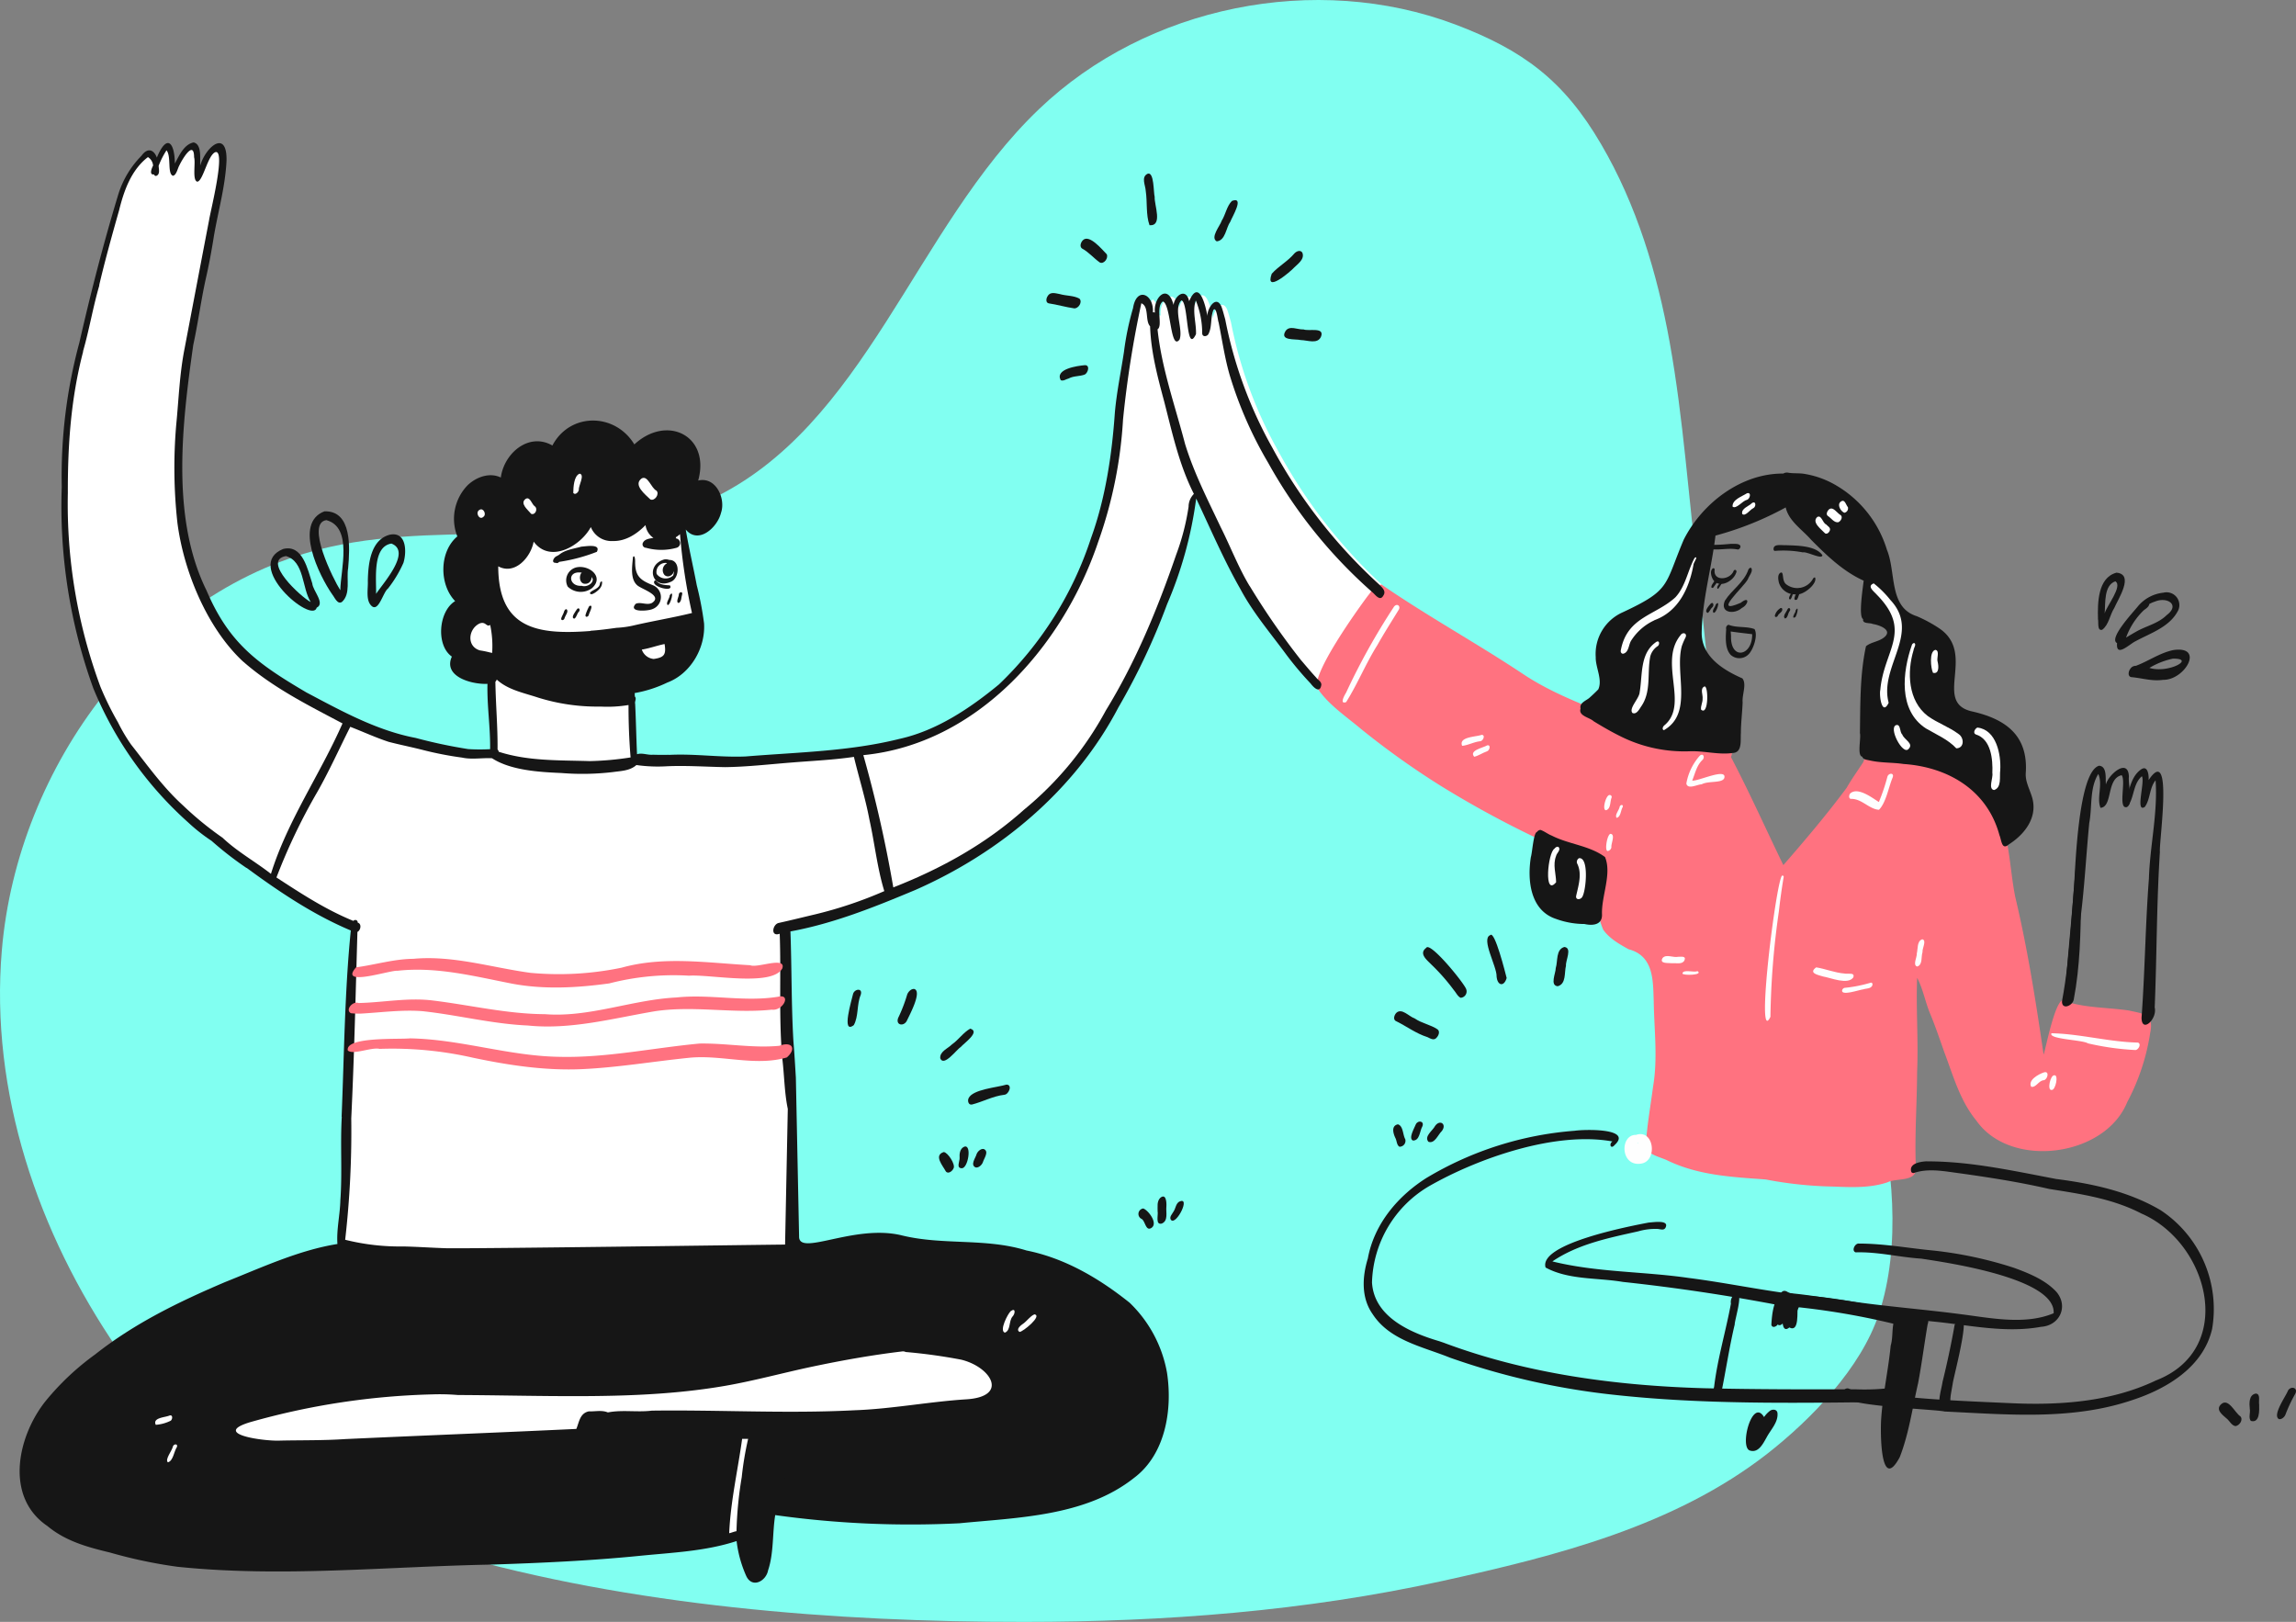 <svg xmlns="http://www.w3.org/2000/svg" width="467.882" height="330.491" viewBox="0 0 467.882 330.491">
  <rect x="0" y="0" width="467.882" height="330.491" fill="#808080" stroke="none"/>
  <g id="Grupo_5" data-name="Grupo 5" transform="translate(-737.059 -196.562)">
    <path id="Trazado_3235" data-name="Trazado 3235" d="M296.56,4.993C268.107-5.732,233.739,1.209,211.768,22.2c-25.435,24.255-35.333,64.812-67.187,79.674-23.718,11.078-51.9,3.846-77.437,9.592C30.294,119.74,3.557,156.007.37,193.638c-2.452,28.9,7.37,57.641,23.6,81.3,15.169,22.094,42.4,34.321,67.417,41.553,37.095,10.725,78.816,14.035,117.321,14,28.56,0,57.274-2.191,85.206-8.335,23.136-5.087,47.391-11.185,66.375-26.047,8.887-6.987,18.953-17.36,22.585-28.361,4.6-13.79,2.881-31.134-.812-44.832-6.129-22.631-18.785-42.9-28.223-64.352-5.991-13.621-5.96-26.814-7.784-41.293-1.992-15.812-2.972-31.763-5.807-47.5-2.528-14.035-6.726-28.024-13.974-40.389C318.7,16.393,310.365,10.218,296.56,4.993Z" transform="translate(737.063 196.559)" fill="#81fff1"/>
    <g id="Grupo_4" data-name="Grupo 4" transform="translate(579.819 173.544)">
      <path id="Trazado_22" data-name="Trazado 22" d="M1045.943,226l-.842-.561c-.213-.274-.489-.531-.728-.784a105.383,105.383,0,0,1-21.74-27.814A87.592,87.592,0,0,1,1013,170.576c-.255-.859-.456-1.738-.776-2.577-1.1-2.432-2.9.443-2.851,1.949-.385-2.325-1.752-7.624-3.714-3.016-.612-2.825-2.9-1.246-3.18.756-1.144-4.529-4.144-1.524-3.8,1.576a.432.432,0,0,0-.406-.047,3.684,3.684,0,0,0-1.212-3.283c-.1.12-.2.244-.293.368-.208.961-.414,1.92-.6,2.882.76,3,1.412,6.015,2,9.049a1.377,1.377,0,0,1,.473.952q.185,2.181.511,4.348.086.479.172.958.225,1.263.451,2.527a60.762,60.762,0,0,0,2.448,8.628c1.491,4.061,3.766,7.777,5.058,11.9,2.814,5.982,5.545,12.313,8.806,18.016,2.566,4.841,6.2,9.068,9.435,13.475a67.875,67.875,0,0,0,4.895,5.807c.454.607,1.244,1.418,1.751,1.144l.073.056Z" transform="translate(-604.918 -81.922)" fill="#fff"/>
      <g id="Grupo_3" data-name="Grupo 3" transform="translate(170.702 52.888)">
        <path id="Trazado_23" data-name="Trazado 23" d="M622.588,423.564a2.843,2.843,0,0,1-2.422-1.912c1.581-.242,3.176-.851,4.643-1.129C625.151,422.66,624.759,423.256,622.588,423.564Z" transform="translate(-503.203 -319.862)" fill="#fff"/>
        <path id="Trazado_24" data-name="Trazado 24" d="M521.2,335.906c3.319,4.5,9.526.942,11.655-2.966a4.538,4.538,0,0,0,4.517,2.842c2.587.06,4.892-1.456,6.623-3.246a3.78,3.78,0,0,0,1.611,2.613c-.654.109-1.674.2-2.069.866a.71.71,0,0,0,.543,1.143,11.6,11.6,0,0,0,6.287-.011.98.98,0,0,0-.215-1.911.318.318,0,0,0,.03-.228,5.481,5.481,0,0,0,.841-.618,116.171,116.171,0,0,0,2.444,16.067l-.034,0c-3.936.967-8.093,1.644-12.04,2.57a20.18,20.18,0,0,1-3.309.442c-1.878.262-3.578.485-5.317.6l.05.041c-10.8.833-18.816-.394-18.833-13.17C517.376,342.778,520.614,339.094,521.2,335.906Z" transform="translate(-426.269 -256.114)" fill="#fff"/>
        <path id="Trazado_25" data-name="Trazado 25" d="M512.137,446.8c2.263,2.1,5.539,2.718,8.407,3.669a40.583,40.583,0,0,0,12.771,1.835,26.171,26.171,0,0,0,5.673-.318c-.009,3.536.123,7.131.422,10.678a61.462,61.462,0,0,1-8.339.752c-6.172-.2-12.557.034-18.552-1.914a.581.581,0,0,0-.219-.445c.045-4.646-.375-9.21-.443-13.811A1.324,1.324,0,0,0,512.137,446.8Z" transform="translate(-424.729 -338.899)" fill="#fff"/>
        <path id="Trazado_26" data-name="Trazado 26" d="M495.307,410.5c-2.754-.824-2.379-4.367-.074-5.482,1.3-.511,1.39.827,2.17.286a20.8,20.8,0,0,1,.4,5.723c-.121-.051-.224-.052-.332-.094l-.02.011v0A19.28,19.28,0,0,0,495.307,410.5Z" transform="translate(-411.338 -308.54)" fill="#fff"/>
        <path id="Trazado_27" data-name="Trazado 27" d="M227.127,195.262a66.57,66.57,0,0,1-8.044-6.569c-4.081-3.7-7.228-8.131-10.6-12.419a34.066,34.066,0,0,1-2.68-4.533,61.474,61.474,0,0,1-3.572-7.251,107.269,107.269,0,0,1-6.642-39.459c-.026-9.812.607-19.251,3.134-28.913l-.057.071c1.3-4.468,2.04-9.08,3.36-13.551l-.062.085c1.164-5,2.7-10.492,4.075-15.34.986-4.009,2.48-8.212,5.87-10.823a2.25,2.25,0,0,1,1.053,1.721c-.228.444-.919,1.968.207,1.812a.351.351,0,0,0,.492.275c.767-.353.452-1.36.431-2.039a17.065,17.065,0,0,1,1.6-3.145c1.016,1.193.132,4.734,1.3,5.18.707-.054.977-1.518,1.316-2.1.566-1.225,2.991-5.309,3.008-1.669.349,1.113-.417,4.71.645,4.972,1.183-.043,2.174-5.583,3.744-6.026,2.1-.342-1.092,12.2-1.32,13.8-1.664,8.65-3.342,17.483-4.988,26.134-1.058,5.312-1.194,10.311-1.732,15.737a102.138,102.138,0,0,0,.248,19.834c1.25,9.8,5.982,21.333,13.231,28.164,6.123,5.412,13.3,8.981,20.417,12.748-4.558,10.378-11.2,19.778-14.584,30.656C233.8,200.13,230.089,198.08,227.127,195.262Z" transform="translate(-195.587 -55.123)" fill="#fff"/>
        <path id="Trazado_28" data-name="Trazado 28" d="M459.607,519.967c-2.444.576-4.867,1.183-7.332,1.728-1.282.251-1.746,2.909.189,2.2.311,8.439-.209,16.882.51,25.285.432,3.455.435,7.068,1.137,10.4l-.553,27.654c-5.6.048-63.476.859-69.086.744-2.9-.089-5.78-.3-8.721-.361a45.8,45.8,0,0,1-11.837-1.363,194.716,194.716,0,0,0,1.24-24.739c.608-12.68.89-25.29,1.256-37.991.666-.326.928-1.658.055-1.892a.488.488,0,0,0-.876-.347c-5.672-2.318-10.622-5.561-15.682-8.854a120.633,120.633,0,0,1,8.256-17.3c2.473-4.318,4.529-8.926,6.786-13.4,2.6,1,5.159,2.192,7.82,3.061,2.316.606,4.835,1.1,7.181,1.711a69.457,69.457,0,0,0,7.775,1.5c2,.441,4.095.022,6.114.133,3.832,2.488,9.686,2.817,14.15,3.011a52.65,52.65,0,0,0,10.524-.2c1.637-.228,3.436-.252,4.742-1.426a30.939,30.939,0,0,0,6.165.252c3.948-.184,7.96.108,11.932.175,4.524-.056,9.083-.592,13.558-.942,4.226-.343,8.458-.528,12.674-1.148,1.028,4.293,2.338,8.431,3.147,12.722,1.086,4.869,1.585,9.866,3.046,14.629A84.483,84.483,0,0,1,459.607,519.967Z" transform="translate(-307.396 -364.204)" fill="#fff"/>
        <path id="Trazado_29" data-name="Trazado 29" d="M845.373,188.522c1.635,6.346,3.027,12.849,6.04,18.784a3.73,3.73,0,0,0-1.083,2.622,47.773,47.773,0,0,1-2.517,9.737c-3.769,10.979-8.242,21.824-14.318,31.725a67.79,67.79,0,0,1-16.7,20.263,86.628,86.628,0,0,1-26.636,15.836,259.65,259.65,0,0,0-6.107-26.954c23.272-2.283,40.721-22.264,47.869-43.468a89.687,89.687,0,0,0,5.055-24.938,212.368,212.368,0,0,1,3.73-23.668c1.635.647.724,3.592,1.782,4.686C842.668,178.432,844.007,183.419,845.373,188.522Z" transform="translate(-621.945 -137.238)" fill="#fff"/>
      </g>
      <path id="Trazado_30" data-name="Trazado 30" d="M1133.994,379.074a1.025,1.025,0,0,0-.706.376c-1.011.093-1.4,1.171-2,1.826l.032-.039c-2.148,2.837-11.688,16.149-10.375,18.967,2.219,3.355,5.911,5.785,8.953,8.358a165.648,165.648,0,0,0,16,11.423,204.538,204.538,0,0,0,31.434,15.894c-.193,4.485.132,9.3,1.822,13.486,1.247,1.821,3.315,2.981,5.2,4.026,5.059,1.337,4.979,6.166,5.113,10.453l.005-.055c.068,5.867.866,11.754-.129,17.57-.536,4.129-1.321,8.351-1.51,12.525.734,1.4,2.9,1.847,4.324,2.486,6.316,3.089,13.234,3.438,20.1,3.924a80.191,80.191,0,0,0,13.869,1.454c3.66.153,7.491.313,10.992-.871,1.9-.955,6.012.028,5.781-3.046l-.005.047c-.28-6.545.24-13.156.253-19.724l-.005.287c.289-6.39-.239-12.863.01-19.23,1.2,2.275,1.629,4.831,2.6,7.192,1.088,2.6,2,5.308,2.947,7.994,1.835,4.824,3.176,9.849,6.538,13.931,6.937,9.882,26.176,7.439,30.732-3.8a44.2,44.2,0,0,0,4.678-14.114c.8-3.861-1.385-3.866-4.358-4.546-4.251-.626-8.6-.5-12.735-1.8-1.922-2.623-4.178,9.629-4.629,10.8-1.564-10.741-3.259-21.546-5.77-32.1-1.474-7.231-.992-15.637-6.3-21.369h0c-1.94-2.031-3.75-4.27-6.372-5.465a28.99,28.99,0,0,0-11.395-1.761h0c-1.542-.028-3.04.13-4.563,0-.138-2.083-2.12.107-2.338,1.068-1.138,1.747-2.362,3.437-3.4,5.253-4.05,5.453-8.445,10.638-12.9,15.751-3.6-7.422-6.878-14.779-10.687-22.044.464-.753.065-1.909-1.039-1.472a34.428,34.428,0,0,1-4.476-.1,63.149,63.149,0,0,1-12.944-4.256h0a1.808,1.808,0,0,0-.2-.088l.026.014c-7.909-3.545-16.311-6.081-23.617-10.924-9.54-6.354-19.66-11.888-28.959-18.312Z" transform="translate(-695.235 -236.944)" fill="#ff7280"/>
      <path id="Trazado_31" data-name="Trazado 31" d="M989.844,840.57a1.123,1.123,0,0,0-.324,2.14c.749.485.806,2.475,1.917,1.862,1.528-.884-.531-3.607-1.593-4Zm-.435,2.006.034.041-.034-.041Z" transform="translate(-599.623 -571.306)" fill="#161616"/>
      <path id="Trazado_32" data-name="Trazado 32" d="M1003.509,831.995c-.723.729-.516,1.787-.537,2.716.175.77-.524,2.847.844,2.525,1.368-.569.828-2.275.939-3.435.065-.8-.026-2.817-1.245-1.806Z" transform="translate(-609.831 -564.892)" fill="#161616"/>
      <path id="Trazado_33" data-name="Trazado 33" d="M1014.234,835.145c-.676.427-.709,1.306-1.1,1.939-.275.526-1.084,1.28-.5,1.854,1.106.859,4.02-4.942,1.6-3.792Z" transform="translate(-616.7 -567.266)" fill="#161616"/>
      <path id="Trazado_34" data-name="Trazado 34" d="M842.306,798.833c-2.1.675-.2,2.763.4,3.907.462.691,1.377-.021,1.594-.584.462-.753-1.17-3.274-2-3.323Z" transform="translate(-492.748 -541.067)" fill="#161616"/>
      <path id="Trazado_35" data-name="Trazado 35" d="M856.952,794.772c-.925.385-1.019,1.485-.958,2.362.008.647-.7,1.975.377,2.031,1.34.181,2.179-4.913.581-4.394Z" transform="translate(-503.202 -538.098)" fill="#161616"/>
      <path id="Trazado_36" data-name="Trazado 36" d="M867.3,797.575c-.21.8-1.355,2.2-.235,2.728.623.163,1.283-.493,1.491-1.013.219-.795,1.333-2.2.224-2.72-.629-.159-1.271.492-1.481,1Z" transform="translate(-511.036 -539.41)" fill="#161616"/>
      <path id="Trazado_37" data-name="Trazado 37" d="M1178.284,778.335c-1.4.295-.958,1.855-.511,2.784.3.552.258,1.471.841,1.782a1.209,1.209,0,0,0,1.173-1.532c-.525-.908-.39-2.7-1.5-3.033Z" transform="translate(-736.18 -526.216)" fill="#161616"/>
      <path id="Trazado_38" data-name="Trazado 38" d="M1191.573,776.794c-.275.753-1.594,2.884-.631,3.358,1.416.054,1.38-1.9,1.912-2.825.51-1.093-.76-1.414-1.281-.534Z" transform="translate(-745.788 -524.732)" fill="#161616"/>
      <path id="Trazado_39" data-name="Trazado 39" d="M1204.039,777.772c-.476.96-2.288,2.1-1.381,3.234,1.289.5,1.987-1.483,2.769-2.209,1.02-1.372-.392-2.4-1.388-1.025Z" transform="translate(-754.346 -525.336)" fill="#161616"/>
      <path id="Trazado_40" data-name="Trazado 40" d="M1788.606,984.428c-1.272,1.1.132,2.155,1.007,2.908.637.469,1.054,1.488,1.865,1.6.818-.1,1.64-1.308.987-2-1.12-.72-2.38-3.746-3.859-2.51Z" transform="translate(-1178.688 -675.322)" fill="#161616"/>
      <path id="Trazado_41" data-name="Trazado 41" d="M1812.014,977.484c-1.432.274-1.326,2.029-1.208,3.151.147.777-.314,1.783.207,2.422,1.857.507,1.717-2.147,1.7-3.335-.144-.692.336-2.192-.7-2.238Z" transform="translate(-1195.096 -670.503)" fill="#161616"/>
      <path id="Trazado_42" data-name="Trazado 42" d="M1833.333,973.807c-.45,1.172-3.214,4.975-1.856,5.782.552.143,1.177-.441,1.348-.916a30.823,30.823,0,0,1,2-4.244c.612-1.26-.9-1.656-1.495-.622Z" transform="translate(-1209.849 -667.411)" fill="#161616"/>
      <path id="Trazado_43" data-name="Trazado 43" d="M1702.382,370.283c-3.856,1.035-3.854,6.218-3.767,9.482.161.65-.231,2.426.854,2.156,1.362-1.006,1.553-3.022,2.456-4.424.77-1.809,4.158-6.881.457-7.214Zm-.236,1.763c1.582.95-1.808,5.07-2.173,6.545.178-2.078-.193-5.716,2.173-6.545Zm-1.266,4.736-.054.1.054-.1Zm-1.851-2.491.072-.274c-.025.092-.048.182-.072.274Z" transform="translate(-1113.842 -230.575)" fill="#161616"/>
      <path id="Trazado_44" data-name="Trazado 44" d="M1721.208,384.9a7.8,7.8,0,0,0-5.287,2.886c-.862,1.077-5.98,6.518-4.159,7.388-.292,3.083,2.6.139,3.773-.389l-.044.025c3.143-1.717,7.064-2.918,8.761-6.377a2.606,2.606,0,0,0-3.043-3.533Zm-1.655,1.787c2.444-.985,5.1.7,2.322,2.782-1.791,1.776-4.319,2.226-6.418,3.485l.218-.123c-.7.388-1.394.8-2.081,1.221a14.56,14.56,0,0,1,3.543-5.51c.454-.391,1.085-.684,1.2-1.341a7.078,7.078,0,0,1,1.218-.515l-.065.018.065-.018Zm2.237,2.856-.057.049.057-.049Zm-9.121,2.838c-.027.052-.054.1-.081.157l.081-.157Z" transform="translate(-1123.101 -241.112)" fill="#161616"/>
      <path id="Trazado_45" data-name="Trazado 45" d="M1730.44,427.316c-2.736.565-5.028,2.241-7.611,3.205a1.342,1.342,0,0,0-1.192.685c-.339.452-.512,1.447.209,1.616,2.177.187,4.3.893,6.511.558,4.449.1,8.546-7.013,2.082-6.065Zm-.121,1.754c4.812-.111-.859,3.088-4.748,1.877a15.686,15.686,0,0,1,4.748-1.877Z" transform="translate(-1130.325 -271.833)" fill="#161616"/>
      <path id="Trazado_46" data-name="Trazado 46" d="M349.418,352.423c-8.283,3.366,5.926,15.428,6.83,11.961,1.785-.861-.8-3.462-.905-4.936-.928-2.793-1.946-8.012-5.925-7.024Zm.564,1.449c3.794,1.095,3.221,6.5,5.049,9.373-1.942-.967-10.122-8.488-5.049-9.373Z" transform="translate(-134.467 -217.546)" fill="#161616"/>
      <path id="Trazado_47" data-name="Trazado 47" d="M378.808,324.906c-6.36,2.405-1.05,13.132,1.59,16.929.49.58,1.056,2.143,1.982,1.533,1.832-1.665.869-4.67,1.265-6.918.341-3.952.866-11.728-4.837-11.543Zm.4,1.794c5.428,1.472,2.906,10.128,2.835,14.286-1.4-2.168-7.127-13.692-2.835-14.286Z" transform="translate(-155.456 -197.695)" fill="#161616"/>
      <path id="Trazado_48" data-name="Trazado 48" d="M423.245,341.962c-4.045.968-4.521,6.02-4.582,9.491.074,1.566-.464,3.872.727,5.018,1.46,1.423,2.386-2.787,3.37-3.5a24.527,24.527,0,0,0,3.158-5.246c.684-2.215.643-6.341-2.673-5.758Zm.218,1.833c4.211,1.614-1.731,8.118-3.121,10.252.086-2.98-.791-9.618,3.121-10.252Z" transform="translate(-186.465 -210.015)" fill="#161616"/>
      <path id="Trazado_49" data-name="Trazado 49" d="M921.03,164.072c-.311.42-.47,1.321.192,1.485,1.741.251,3.432.772,5.176,1.016.891.111,1.8-1.326,1.079-1.991-1.191-.642-2.666-.53-3.957-.906-.853-.151-1.962-.557-2.49.4Z" transform="translate(-550.287 -80.727)" fill="#161616"/>
      <path id="Trazado_50" data-name="Trazado 50" d="M946.511,123.567c-.4.406-.73,1.24-.2,1.671,1.4.744,2.387,1.981,3.659,2.873.856.393,1.783-.929,1.4-1.686-.916-.934-3.575-4.167-4.856-2.858Z" transform="translate(-568.599 -51.601)" fill="#161616"/>
      <path id="Trazado_51" data-name="Trazado 51" d="M993.695,75.1c-1.406.67-.453,2.353-.4,3.5.348,2.278.008,4.88.771,7,2.771.2.938-4.169,1.053-5.767-.263-.925-.088-5.166-1.425-4.734Z" transform="translate(-602.576 -16.687)" fill="#161616"/>
      <path id="Trazado_52" data-name="Trazado 52" d="M1048.629,94.928c-1.065,1.07-1.28,2.759-2.082,4.032-.339,1.056-2.391,3.443-1.01,4.205,1.794-.177,1.875-2.761,2.762-4,.344-.941,3-5.242.331-4.24Z" transform="translate(-640.347 -30.966)" fill="#161616"/>
      <path id="Trazado_53" data-name="Trazado 53" d="M1091.4,132.807c-1.337,1.612-3.249,2.607-4.628,4.156-1.464,4.071,3.636-.3,4.564-1.249l-.28.243c.837-.863,2.528-1.9,1.951-3.3-.389-.643-1.222-.268-1.608.152Z" transform="translate(-670.378 -58.158)" fill="#161616"/>
      <path id="Trazado_54" data-name="Trazado 54" d="M1096.92,189.94c-1.225,2.033,1.979,1.56,3.139,1.835,1.348.017,3.472.927,4.121-.76.687-1.951-2.516-.99-3.583-1.41-1.2.08-2.867-.893-3.676.335Z" transform="translate(-677.719 -99.46)" fill="#161616"/>
      <path id="Trazado_55" data-name="Trazado 55" d="M935.756,216.808c-1.52.132-6.137.758-4.929,3.058.531.252,1.1-.227,1.623-.346,1.03-.566,2.266-.4,3.3-.812.65-.365,1.114-1.923,0-1.9Z" transform="translate(-557.436 -119.379)" fill="#161616"/>
      <path id="Trazado_56" data-name="Trazado 56" d="M1198.494,782.68a68.818,68.818,0,0,0-30.153,9.581l.222-.141c-6.017,3.724-10.94,9.5-12.23,16.589-1.152,3.748-1.381,7.994.979,11.336,3.507,5.386,10.19,6.614,15.759,8.871a147.644,147.644,0,0,0,33.586,7.587c17.9,1.951,35.985,1.662,53.96,1.464a1.887,1.887,0,0,0,2.151-2.484.744.744,0,0,0-.768-.3,44.9,44.9,0,0,1-6.308.181c-10.258.024-20.526.021-30.781-.219-18-.513-36.2-2.931-53.112-9.271l.174.059-1.062-.363.022.007-.082-.028.048.017c-5.9-1.739-13.3-4.926-13.719-11.983a23.5,23.5,0,0,1,11.694-19.645l-.009.006c10.03-5.725,25.775-11.2,37.316-9.081-.778.507-.333,1.661.434.737,3.815-3.512-6.326-3.2-8.122-2.918Zm8.092,1.738a.357.357,0,0,1-.015.034l.015-.034Zm-22.117,2.8-.128.045.128-.045Zm-12.464,38.727-.011,0,.011,0Zm-.011,0-.021-.007.021.007Zm-1.032-.353.094.032-.123-.042.029.01Z" transform="translate(-720.353 -529.25)" fill="#161616"/>
      <path id="Trazado_57" data-name="Trazado 57" d="M1541.6,917.435c-1.607,1.661-.891,4.426-1.541,6.531-.486,4.955-1.575,9.793-1.927,14.742-.212,2.575-.233,15.5,3.772,7.994,1.889-4.844,2.579-10.064,3.75-15.111l-.013.061c.748-3.971,1.259-7.984,1.935-11.967a2.176,2.176,0,0,0-.041-1.649c-.586-.825-5.155-1.249-5.935-.6Zm2.825,10.808q-.026.13-.053.261c.018-.087.036-.174.053-.261Z" transform="translate(-997.529 -626.768)" fill="#161616"/>
      <path id="Trazado_58" data-name="Trazado 58" d="M1310.838,850.646c-3.7.707-22.49,4.278-21.02,9.161,4.683,2.556,10.549,2.051,15.739,2.932q16.207,1.738,32.218,4.823a149.911,149.911,0,0,1,23.218,3.772c1.186.083,2.358.575,3.532.546.9-.216,1.66-1.651.859-2.326-7.468-1.753-15.069-3.5-22.775-4.045-7.932-.864-15.76-2.578-23.682-3.582-9.21-1.336-18.68-1.121-27.722-3.363,5.2-3.535,11.45-4.779,17.482-6.128a12.513,12.513,0,0,1,3.995-.49c.562.048,1.283.369,1.595-.3.778-1.623-2.569-1.041-3.44-1Zm-19.829,7.722,0,.053a.288.288,0,0,1,0-.053Z" transform="translate(-817.617 -578.509)" fill="#161616"/>
      <path id="Trazado_59" data-name="Trazado 59" d="M1418.642,903.233a1.987,1.987,0,0,0-1.107,2.13c-1.043,5.648-2.721,11.167-3.415,16.879v-.005a10.541,10.541,0,0,0-.233,1.851c.3,1.066,1.559.185,1.684-.529.969-4.72,1.661-9.5,2.794-14.191-.023.111-.046.222-.069.331-.022-1.025,1.869-6.706.343-6.466Zm-4.451,18.663-.016.08.016-.08Z" transform="translate(-907.566 -616.701)" fill="#161616"/>
      <path id="Trazado_60" data-name="Trazado 60" d="M1526.215,805.677c-1.259.057-3.768.408-3.193,2.173a.491.491,0,0,0,.53.208c2.981-1.021,6.248-.333,9.3.059,6.13.855,12.241,1.808,18.276,3.2,6.426,1.015,12.918,1.963,18.769,5,13.721,5.924,19.485,27.615,2.96,34.023-9.293,4.44-19.955,5.114-30.1,4.6-9.071-.4-18.169-.743-27.169-2.011-1.723-.452-3.685-.128-5.279-.907-.632-.3-1.241.411-1.418.962-2.059,2.559,18.912,3.178,20.908,3.684,12.757.592,25.921,1.849,38.239-2.327,7.067-2.3,14.505-6.765,16.28-14.5a24.136,24.136,0,0,0-10.5-24.2c-6.508-3.834-13.912-5.407-21.319-6.364-8.657-1.644-17.44-3.6-26.279-3.585Zm56.647,33.345,0,.007,0-.007Z" transform="translate(-976.289 -546.026)" fill="#161616"/>
      <path id="Trazado_61" data-name="Trazado 61" d="M1477.763,866.536c-.807-.1-1.579,1.5-.654,1.787,4.5-.139,8.9.994,13.372,1.283,5.475.836,27.429,4.022,26.969,11.128-5.844,2.442-12.819.96-18.94.189-7.818-1.028-15.7-1.6-23.494-2.79-3.716-.47-7.437-1.135-11.154-1.479-2.131.622-1.977,3.527-2.642,5.234-.615.95.307,1.837,1.08.839.875-1.152.643-2.725,1.272-3.991,9.81,1.476,19.654,2.685,29.521,3.7,7.224.715,14.525,2.381,21.784,1.06,3.779-.233,5.636-4.136,3.155-7.1-2.254-2.448-5.592-3.8-8.672-4.923a81.111,81.111,0,0,0-16.417-3.519c-5.055-.476-10.1-1.424-15.182-1.42Zm-16.391,15.128-.006.014.006-.014Z" transform="translate(-941.715 -590.116)" fill="#161616"/>
      <path id="Trazado_62" data-name="Trazado 62" d="M1467.413,907.379c-2.062-1.593-3.258,7.822-.767,5.668,2.106,1.121,1.53-3.352,1.717-4.48.3-.749,0-1.956-.949-1.188Z" transform="translate(-944.777 -619.533)" fill="#161616"/>
      <path id="Trazado_63" data-name="Trazado 63" d="M1459.291,901.658c-1.8,1.588-2.114,4.505-2.24,6.776h0c.183.8,1.125.351,1.367-.171.6-1.5.474-3.223,1.155-4.716,1.292.143,3.681,2.118,4.056-.052-.032-1.09-2.606-1.253-3.462-1.852l.024.008-.177-.06.027.009a.812.812,0,0,0-.75.058Zm.5,1.528-.052.05c.016-.018.034-.034.052-.05Z" transform="translate(-938.84 -615.475)" fill="#161616"/>
      <path id="Trazado_64" data-name="Trazado 64" d="M1471.712,906.526c-.559.772-2.743,4.97-1.151,5.177.88-.2.85-1.244.956-1.953,0-.773,2.193-3.981.2-3.224Z" transform="translate(-948.214 -619.01)" fill="#161616"/>
      <path id="Trazado_65" data-name="Trazado 65" d="M1584.427,923.1c-.7,3.933-1.525,7.823-2.484,11.7l.039-.192c-.248,1.7-.957,3.569-.555,5.26.829.972,2.135-.51,2.116-1.42a10.946,10.946,0,0,1,.212-1.741l-.087.426c.141-.685.239-1.376.374-2.062-.008.039-.015.077-.023.115.067-1.2,4.816-18.256.408-12.091Zm-2.5,11.8q-.032.157-.064.315.032-.158.064-.315Zm2.231-10.565c.027-.133.054-.266.081-.4-.027.132-.054.266-.081.4Z" transform="translate(-1028.865 -630.133)" fill="#161616"/>
      <path id="Trazado_66" data-name="Trazado 66" d="M1442.991,989.75a5.6,5.6,0,0,0-1.079,1.169c-2.371-3.987-5.008,5.915-2.964,6.789,1.789.653,2.754-1.354,3.484-2.641.835-1.589,2.4-3.072,2.216-4.992-.129-.834-1.166-.8-1.656-.325Z" transform="translate(-925.193 -679.146)" fill="#161616"/>
      <path id="Trazado_67" data-name="Trazado 67" d="M1680.929,513.1c-4.244,1.2-4.82,20.375-5.119,24.867-.6,7.907-1.485,15.807-1.937,23.722.01.754.805.1.8-.35.987-4.772,1.414-9.628,2.092-14.448,1.12-7.348,1.439-14.76,2.159-22.145.634-3.29.023-7.019,1.839-9.966.967,2.144-.381,4.855.454,6.9,2.54-.207,1.145-5.948,4.307-6.651.941,1.162-.8,6.951,1.044,6.5,1.313-.547.256-4.761.432-6.206-.139-3.955-4.2-.385-4.685,1.592-.122-1.192.282-3.7-1.386-3.812Zm-.288,1.584h0Zm4.843.319h0Zm.067.028a.416.416,0,0,1,.044.042l-.044-.042Z" transform="translate(-1095.93 -334.05)" fill="#161616"/>
      <path id="Trazado_68" data-name="Trazado 68" d="M1721.434,515.273c-2.1,1.572-2.217,4.351-3.213,6.583-.46,1.057.779,1.116,1.02.2.9-1.782.854-4.112,2.459-5.464.7,1.052-1.405,7.552.6,6.247,1.143-1.552.914-3.866,2.194-5.421.482,6.614-1.157,13.364-1.357,20.023-.721,9.435-.809,18.914-1.5,28.355.032,3.24,3.247.278,2.68-2.1.441-10.562.376-21.141,1.06-31.689-.211-1.964,2.8-22.254-2.3-14.64.074-1.041-.178-3.211-1.648-2.09Zm.18,1.2a.31.31,0,0,1,.047.016l-.047-.016Zm.076.065h0l-.008,0,.008,0Zm0,.042-.038.037.038-.037Zm2.963.681-.035.012a.3.3,0,0,1,.035-.012Zm-.148.073h0Zm.03.012h0Zm-.016.041.008.008-.009-.008Z" transform="translate(-1127.989 -335.396)" fill="#161616"/>
      <path id="Trazado_69" data-name="Trazado 69" d="M1676.458,548.327c-.855-.332-.977,6.885-1.293,7.916-1.17,10.1-1.24,20.326-3.115,30.33-.1,1.887,2.171.983,2.389-.32,1.3-6.747,1.4-13.67,1.5-20.52-.017-4.042.215-8.09.563-12.118-.091-1.092.963-4.971-.042-5.288Z" transform="translate(-1094.608 -359.563)" fill="#161616"/>
      <path id="Trazado_70" data-name="Trazado 70" d="M1357.859,296.253a1.45,1.45,0,0,0-.817.2c-8.554-.07-16.508,6-20.293,13.47-3.975,9.375-2.56,10.194-12.411,14.788a9.286,9.286,0,0,0-5.521,9.165c-.063,2.048,1.433,4.571.518,6.554-.584.6-1.186,1.17-1.815,1.73-.674.578-2.085,1.026-1.794,2.19-.5,1.5,1.852,1.788,2.677,2.581,1.74,1.064,3.521,2.1,5.349,3.006a29.07,29.07,0,0,0,14.344,3.1c2.912-.09,5.807.775,8.7.343l-.116.011c2.078-.048,1.595-2.632,1.716-4.055,0-1.958.279-4.213.359-6.26-.162-1.491.89-3.741-.059-4.889-3.867-1.7-8.193-4.356-8.288-9.106.065-6.734,2.029-13.326,2.811-19.989a64.5,64.5,0,0,0,14.313-5.739c.591,2.768,3.4,4.542,5.184,6.6,3.158,3.181,6.518,6.441,10.7,8.324-.129,1.288-1.12,7.393-.109,7.83-.182,1.03,1.339.694,1.963,1,1.242.183,4.083,1.172,2.414,2.644-1.115.973-2.736,1-3.795,1.893-1.249,5.686-1.146,11.878-1.235,17.684.268,1.044-.623,4.613.474,4.818.19.636,1.122.655,1.661.794,2.224.49,4.53.36,6.746.694,9.085.617,17.082,5.327,19.553,14.513.423.938.437,3.173,1.9,1.88,3.411-2.168,6.115-5.808,4.618-10.005-.487-1.5-1.263-2.9-1.158-4.537.534-7.776-4.223-11.088-11.159-12.611-7.739-1.956,1.16-11.767-6.5-16.9a27.961,27.961,0,0,0-4.559-2.461c-5.749-1.808-4.171-8.955-6.075-13.523a22.9,22.9,0,0,0-10.392-13.155,18.578,18.578,0,0,0-6.611-2.348c-1.12-.155-2.224-.017-3.287-.242Z" transform="translate(-836.396 -176.938)" fill="#161616"/>
      <path id="Trazado_71" data-name="Trazado 71" d="M1280.424,560.557a.948.948,0,0,0-.722.422c-.717.141-.954,4.23-1.241,5.111-.759,4.747-.122,10.891,5.126,12.609a17.005,17.005,0,0,0,5.8,1.034c1.726.393,3.693.18,3.565-2.048-.109-3.685,2.037-8.188.621-11.595-3.185-2.365-7.413-2.6-10.869-4.375-.79-.308-1.5-.891-2.284-1.158Z" transform="translate(-809.256 -368.432)" fill="#161616"/>
      <path id="Trazado_72" data-name="Trazado 72" d="M1426.84,367.039c-.869,2.609-3.375,4.1-4.785,6.335-1.087,2.55,1.975,2.83,3.45,1.484,1.409-.69,1.662-2.568-.206-1.067-6.082,2.648.661-3.219,1.452-4.815.216-.676,1.165-1.653.654-2.294-.242-.11-.477.167-.565.358Z" transform="translate(-913.318 -227.946)" fill="#161616"/>
      <path id="Trazado_73" data-name="Trazado 73" d="M1423.545,409.126a.728.728,0,0,0-.111.621c-.1,1.673-.285,3.926.91,5.24a2.625,2.625,0,0,0,3.688-.145c.971-1,1.928-3.909,1.166-5.106-1.662-.6-3.551-.233-5.169-.834-.183-.1-.39.089-.484.225Zm.877,2c-.022-.3-.053-.6-.064-.9,1.451.22,2.917.372,4.373.552.075,4.5-4.463,5.38-4.309.352Zm4.428-.358h0Zm.027,0,.009,0-.009,0Zm-.156.29c0,.011,0,.021,0,.032l0-.032Z" transform="translate(-914.43 -258.535)" fill="#161616"/>
      <path id="Trazado_74" data-name="Trazado 74" d="M1412.808,366.977c-.726.472-.375,1.712.008,2.332,1.274,1.891,4.117.353,4.7-1.41.24-.424-.221-.855-.523-.377-.647,1.826-4.175,2.237-3.864-.257a.261.261,0,0,0-.323-.288Z" transform="translate(-906.479 -228.171)" fill="#161616"/>
      <path id="Trazado_75" data-name="Trazado 75" d="M1413.387,375.271c-.207.478-.681.839-.731,1.374-.015.292.346.293.453.069.262-.459.949-1,.725-1.561-.135-.158-.366-.026-.448.118Z" transform="translate(-906.674 -234.051)" fill="#161616"/>
      <path id="Trazado_76" data-name="Trazado 76" d="M1417.829,375.919c-.166.54-1.1,1.118-.8,1.668.136.052.245-.081.3-.188.1-.178,1.408-1.945.5-1.48Z" transform="translate(-909.801 -234.602)" fill="#161616"/>
      <path id="Trazado_77" data-name="Trazado 77" d="M1462.653,370.174c-.718.349-.532,1.407-.385,2.048a3.4,3.4,0,0,0,3.7,2.372c1.312.2,4.182-2.155,3.678-3.4-.16-.072-.307.07-.4.183a3.665,3.665,0,0,1-5.362,1.282c-1.139-.7-.5-2.654-1.231-2.486Z" transform="translate(-942.521 -230.488)" fill="#161616"/>
      <path id="Trazado_78" data-name="Trazado 78" d="M1470.829,383c-.068.469-1.185,1.646-.469,1.855.446-.393.441-1.192.789-1.711.158-.293-.2-.458-.32-.144Z" transform="translate(-948.309 -239.664)" fill="#161616"/>
      <path id="Trazado_79" data-name="Trazado 79" d="M1474.973,381.878c-.256.384-1.564,2.668-.325,2.146.338-.51.364-1.188.751-1.692.32-.37-.083-.963-.426-.454Zm.287.7-.033.057.033-.057Z" transform="translate(-951.209 -238.832)" fill="#161616"/>
      <path id="Trazado_80" data-name="Trazado 80" d="M1460.648,396.526a2.487,2.487,0,0,0-1.017,1.437c.007.458.526.293.625-.031l-.039.07c.221-.526,1.055-.779.911-1.419-.066-.233-.342-.214-.48-.056Z" transform="translate(-940.709 -249.502)" fill="#161616"/>
      <path id="Trazado_81" data-name="Trazado 81" d="M1467.194,396.654c-.18.53-1.157,1.522-.514,1.944.593-.173.543-1.076.919-1.511.306-.353-.079-.919-.406-.433Zm.335.557-.023.04.023-.04Z" transform="translate(-945.66 -249.544)" fill="#161616"/>
      <path id="Trazado_82" data-name="Trazado 82" d="M1473.759,397.143c-.023.134-.052.266-.086.4l0-.01c-.154.276-.879,1.5-.025,1.082.3-.231.881-2.571.108-1.469Zm-.1.454-.009.028.009-.028Z" transform="translate(-950.571 -249.822)" fill="#161616"/>
      <path id="Trazado_83" data-name="Trazado 83" d="M1409.762,392.821c-.355.392-1.515,1.674-.569,1.892.361-.291.518-.839.9-1.161.391-.3.2-1.209-.33-.731Z" transform="translate(-903.902 -246.805)" fill="#161616"/>
      <path id="Trazado_84" data-name="Trazado 84" d="M1414.4,393.058c-.078.537-.865,1.19-.462,1.68.6.233,1.549-2.937.462-1.68Z" transform="translate(-907.523 -246.861)" fill="#161616"/>
      <path id="Trazado_85" data-name="Trazado 85" d="M1416.679,348.968c-1.191.11-2.417.207-3.581.2-.5.355-.305,1,.332.929,1.592.066,3.184-.318,4.762.026a.65.65,0,0,0,.512-.676c-.154-.645-1.471-.456-2.024-.48Z" transform="translate(-906.791 -215.125)" fill="#161616"/>
      <path id="Trazado_86" data-name="Trazado 86" d="M1461.12,349.888c-.814.062-2.6-.37-2.428.949.036.1.135.234.262.217a21.53,21.53,0,0,1,5.682.3c.888-.191,3.97,1.551,3.993.577-1.376-1.984-5.206-1.951-7.509-2.039Zm4.376,1.58.069.015-.069-.015Z" transform="translate(-940.021 -215.783)" fill="#161616"/>
      <path id="Trazado_87" data-name="Trazado 87" d="M438.284,142.113a105.387,105.387,0,0,1-21.74-27.814,87.591,87.591,0,0,1-9.637-26.259c-.255-.859-.456-1.738-.776-2.577-1.1-2.432-2.9.443-2.852,1.949-.384-2.325-1.752-7.624-3.714-3.016-.612-2.825-2.9-1.246-3.18.756-1.144-4.529-4.144-1.525-3.8,1.576a.432.432,0,0,0-.406-.047c.255-3.7-3.336-5.384-4.044-.892a56.9,56.9,0,0,0-1.85,8.916c-.623,4.134-1.493,8.235-1.858,12.408-.59,8.54-1.923,17.484-4.858,25.554A72.261,72.261,0,0,1,360.8,162.489c-5.914,4.87-12.675,9.411-20.252,11.088-10.262,2.565-20.853,2.718-31.342,3.583-5.244.222-10.145-.567-15.377-.331-1.183-.01-2.351.025-3.528-.024-1.115.106-2.192-.435-3.247-.1-.146-3.178-.2-6.357-.349-9.576-.007-.155-.025-.529-.031-.683-.139-.542.357-1.042-.07-1.516,0-.2-.019-.476-.031-.687a25.227,25.227,0,0,0,6.643-2.14c4.713-1.765,7.8-6.984,7.5-12.038a64.66,64.66,0,0,0-1.491-7.8c-.714-3.788-1.607-7.563-2.243-11.344,2.582,3.1,6.433-.4,7.171-3.354,1.047-2.952-1.04-7.491-4.635-6.631,2.512-9.077-6.305-13.547-13.009-7.361-3.949-6.5-13.132-6.539-16.7.223-4.805-2.756-9.854,1.578-10.513,6.525-2.3-1.115-5.012-.095-6.769,1.577a9.823,9.823,0,0,0-2.093,10.425c-3.685,3.069-3.743,9.784-.443,13.181-3.386,2.035-3.954,9.021-.67,11.306-1.874,4.161,4.239,5.718,7.256,5.55-.106,4.52.6,8.783.541,13.312a36.661,36.661,0,0,1-4.479-.017,103.079,103.079,0,0,1-10.708-2.275c-7.939-1.508-15.2-5.536-22.241-9.261-9.9-5.824-15.748-9.964-20.345-20.743-7.327-14.8-4.988-34.095-2.726-50.046.98-4.5,1.582-9.118,2.541-13.437.662-2.907,1.212-5.839,1.674-8.814.924-5.322,2.3-10.021,2.567-15.284.157-6.506-4.194-2.967-5.355.942-.1-1.3.39-4.328-1.358-4.7-1.982.412-2.946,2.712-3.814,4.306-.052-4.388-1.641-6.121-3.669-1.215-.616-1.655-1.908-2.1-3.136-.371a19.26,19.26,0,0,0-4.7,7.8c-3.041,10.019-5.628,20.084-7.962,30.3a104.039,104.039,0,0,0-3.581,29.374,108.974,108.974,0,0,0,6.434,41.049,74.62,74.62,0,0,0,19.321,27.317,36.148,36.148,0,0,0,4.776,3.759A69.679,69.679,0,0,0,207.5,199.9l-.02-.054c6.669,4.905,13.6,9.563,21.246,12.776-1.259,12.55-1.351,25.39-1.873,37.971l.037-.043c-.332,5.737.121,11.317-.29,17.036-.08,3.1-.805,5.915-.6,8.919-7.81,1.24-15.516,4.823-22.91,7.767-9.345,3.984-18.324,8.318-26.425,14.709a53.293,53.293,0,0,0-10.2,9.611c-5.724,7.255-8.281,19.493.452,25.393,3.735,3.109,8.248,4.312,12.767,5.4a97.6,97.6,0,0,0,13.69,2.888c21.3,2.216,42.7-.049,64.11-.443,9.983-.332,19.992-.773,29.946-1.766,6.655-.674,13.507-.923,19.914-3.029a24.453,24.453,0,0,0,2,7.191c1.247,2.515,4.023.929,4.414-1.216,1.188-3.5.866-7.68,1.457-11.262a199.387,199.387,0,0,0,37.556,1.663c11.951-1.173,25.668-1.419,35.529-9.216,6.433-4.786,7.906-13.9,6.754-21.462a26.106,26.106,0,0,0-7.612-14.257c-6.112-4.892-13.138-9.076-21.04-10.653-8.283-2.578-17-1.015-25.4-3.074-9.666-2.368-21.021,4.4-20.924.2l-.656-32.319c-.148-2.464-.294-5.035-.5-7.455-.432-7.4-.329-14.935-.606-22.362,8.857-1.629,17.163-4.981,25.444-8.448,17.292-7.608,32.563-20.337,41.376-37.177a135.936,135.936,0,0,0,9.941-21.069A81.153,81.153,0,0,0,401,124.6c2.881,6.1,5.661,12.589,8.995,18.42,2.566,4.841,6.2,9.068,9.434,13.475a67.856,67.856,0,0,0,4.9,5.807c.628.839,1.9,2.071,2.174.28.046-.679-.725-1.037-1.08-1.53-1.082-1.166-2.037-2.327-3.1-3.566a148.924,148.924,0,0,1-10.446-15.107l.068.142c-2.3-3.766-3.956-8.128-5.964-12.11-2.652-5.612-5.448-11.047-7.255-16.958-2.008-7.7-4.782-15.438-5.6-23.334,1.143-.7-.468-4.532,1.083-5.679,1.69.573,1.494,10.212,3.406,7.766.789-2.111-1.329-6.159.363-7.982,1.486.228.911,11.182,2.981,6.889.1-2.236-.809-4.7-.033-6.876a17.849,17.849,0,0,1,1.3,6.645c-.01.891,1.024.739,1.29.165.749-1.454.366-3.391,1-4.872.638-.8.875,2.187,1.056,2.539.735,3.651,1.27,7.4,2.3,10.882a81.187,81.187,0,0,0,7.8,17.731,99.2,99.2,0,0,0,21.4,26.517c.562.543,1.42,1.669,2.042.576C439.791,143.455,438.908,142.773,438.284,142.113Z" transform="translate(0 0)" fill="#161616"/>
      <path id="Trazado_88" data-name="Trazado 88" d="M522.507,338.464c3.318,4.5,9.526.942,11.655-2.966a4.538,4.538,0,0,0,4.517,2.842c2.587.06,4.892-1.456,6.623-3.246a3.78,3.78,0,0,0,1.611,2.613c-.654.109-1.675.2-2.069.866a.71.71,0,0,0,.543,1.143,11.6,11.6,0,0,0,6.287-.011.981.981,0,0,0-.215-1.911.317.317,0,0,0,.03-.228,5.483,5.483,0,0,0,.841-.618,116.216,116.216,0,0,0,2.443,16.067l-.034,0c-3.935.967-8.093,1.644-12.04,2.57a20.183,20.183,0,0,1-3.309.442c-1.878.262-3.579.485-5.317.6l.05.04c-10.8.833-18.815-.394-18.833-13.17C518.687,345.336,521.925,341.652,522.507,338.464Z" transform="translate(-256.517 -205.079)" fill="#fff"/>
      <path id="Trazado_89" data-name="Trazado 89" d="M513.448,449.356c2.263,2.1,5.539,2.718,8.407,3.669a40.582,40.582,0,0,0,12.771,1.835,26.174,26.174,0,0,0,5.673-.318c-.009,3.536.123,7.131.422,10.678a61.457,61.457,0,0,1-8.339.752c-6.172-.2-12.558.034-18.552-1.914a.583.583,0,0,0-.22-.445c.045-4.646-.375-9.21-.443-13.811A1.324,1.324,0,0,0,513.448,449.356Z" transform="translate(-254.977 -287.864)" fill="#fff"/>
      <path id="Trazado_90" data-name="Trazado 90" d="M228.438,197.82a66.563,66.563,0,0,1-8.043-6.569c-4.081-3.7-7.228-8.131-10.6-12.419a34.066,34.066,0,0,1-2.68-4.533,61.422,61.422,0,0,1-3.572-7.251,107.269,107.269,0,0,1-6.642-39.459c-.026-9.812.607-19.251,3.134-28.913l-.057.071c1.3-4.468,2.04-9.08,3.36-13.551l-.062.085c1.164-5,2.7-10.492,4.075-15.34.986-4.009,2.48-8.212,5.87-10.823a2.25,2.25,0,0,1,1.053,1.721c-.228.444-.919,1.968.207,1.812a.351.351,0,0,0,.491.275c.767-.353.452-1.36.431-2.039a17.068,17.068,0,0,1,1.6-3.146c1.016,1.193.132,4.734,1.3,5.18.707-.054.977-1.518,1.317-2.1.566-1.225,2.991-5.309,3.008-1.669.349,1.113-.417,4.71.645,4.972,1.183-.043,2.174-5.583,3.744-6.026,2.1-.342-1.092,12.2-1.321,13.8-1.664,8.65-3.342,17.483-4.988,26.134-1.058,5.312-1.194,10.311-1.732,15.737a102.137,102.137,0,0,0,.249,19.834c1.25,9.8,5.982,21.333,13.231,28.164,6.122,5.412,13.3,8.981,20.417,12.748-4.558,10.378-11.2,19.778-14.584,30.656C235.116,202.688,231.4,200.638,228.438,197.82Z" transform="translate(-25.835 -4.089)" fill="#fff"/>
      <path id="Trazado_91" data-name="Trazado 91" d="M589.9,997.257c.021-.067.041-.137.056-.207.046.013.1.023.151.032C590.045,997.122,589.957,997.211,589.9,997.257Z" transform="translate(-310.571 -684.679)" fill="#161616"/>
      <path id="Trazado_92" data-name="Trazado 92" d="M602.22,999.055c-.654.018-1.3.055-1.964.073.229-.479.639-.79.729-1.31.579.012,1.16.011,1.738.038A7.714,7.714,0,0,0,602.22,999.055Z" transform="translate(-318.075 -685.236)" fill="#161616"/>
      <path id="Trazado_93" data-name="Trazado 93" d="M688.679,1018.8a77.557,77.557,0,0,0-1.07,11.022c-.486.073-1,.315-1.489.409.29-6.5,1.753-12.817,2.639-19.219.249,0,.982,0,1.221,0A64.626,64.626,0,0,0,688.679,1018.8Z" transform="translate(-380.285 -694.796)" fill="#fff"/>
      <path id="Trazado_94" data-name="Trazado 94" d="M647.206,1001.267c-.184,1.128-.226,2.293-.332,3.431a98,98,0,0,0-1.121,9.766c-.4-.044-.758-.094-1.1-.153.478-3.624.857-7.237,1.388-10.881-.029-.91.668-2.922-.246-3.445.317-1.356-1.523-.9-2.322-1.007-2.186,0-4.365.074-6.549.062-7.063.253-14.27-.385-21.419-.165a8.546,8.546,0,0,1,.433-1.061c10.612-.454,21.273.57,31.905.108C646.988,998.758,647.5,1000.264,647.206,1001.267Z" transform="translate(-329.121 -685.145)" fill="#161616"/>
      <path id="Trazado_95" data-name="Trazado 95" d="M438.722,949.385c6.044-1.275,12.128-2.357,18.263-3.09a1.217,1.217,0,0,1,.724.114,109.944,109.944,0,0,1,11.347,1.569c6.171,1.527,9.785,7.628.791,8.088-7.481.493-15.084,1.952-22.515,2.214-13.94.724-27.423-.109-41.349.08v0c-2.984.366-6.012-.212-8.949.361-1.268-.519-2.568-.163-3.887-.215-1.835.391-1.955,2.173-2.542,3.578-15.631.74-31.485,1.35-47.121,2.071-4.454.3-8.949.209-13.415.312-3.083.131-14.113-1.345-5.791-3.8a148.741,148.741,0,0,1,37.008-5.622,43.712,43.712,0,0,1,5.177.13c6.165.025,12.329.154,18.494.206,12,.1,24.113-.027,35.967-2.076C426.908,952.266,432.781,950.638,438.722,949.385Z" transform="translate(-115.917 -647.897)" fill="#fff"/>
      <path id="Trazado_96" data-name="Trazado 96" d="M460.918,522.525c-2.444.576-4.867,1.183-7.331,1.728-1.283.251-1.746,2.909.188,2.2.311,8.438-.209,16.882.51,25.285.432,3.455.435,7.068,1.137,10.4l-.553,27.654c-5.6.048-63.476.859-69.086.744-2.9-.089-5.78-.3-8.721-.361a45.793,45.793,0,0,1-11.837-1.363,194.675,194.675,0,0,0,1.24-24.739c.609-12.68.89-25.29,1.256-37.991.666-.326.928-1.658.055-1.892a.488.488,0,0,0-.875-.347c-5.672-2.318-10.622-5.56-15.682-8.854a120.675,120.675,0,0,1,8.256-17.3c2.473-4.318,4.529-8.926,6.787-13.4,2.6,1,5.159,2.192,7.82,3.061,2.316.606,4.834,1.1,7.181,1.711a69.489,69.489,0,0,0,7.775,1.5c2,.441,4.1.022,6.114.133,3.832,2.488,9.686,2.817,14.151,3.011a52.646,52.646,0,0,0,10.524-.2c1.637-.228,3.436-.252,4.742-1.426a30.937,30.937,0,0,0,6.165.252c3.948-.184,7.96.108,11.932.175,4.524-.056,9.083-.592,13.558-.942,4.226-.343,8.458-.528,12.674-1.148,1.028,4.293,2.338,8.431,3.146,12.722,1.086,4.869,1.585,9.866,3.045,14.629A84.478,84.478,0,0,1,460.918,522.525Z" transform="translate(-137.644 -313.17)" fill="#fff"/>
      <path id="Trazado_97" data-name="Trazado 97" d="M846.685,191.08c1.635,6.346,3.027,12.849,6.04,18.784a3.731,3.731,0,0,0-1.083,2.622,47.8,47.8,0,0,1-2.517,9.737c-3.769,10.979-8.241,21.824-14.318,31.725a67.789,67.789,0,0,1-16.7,20.263c-7.783,6.967-16.8,11.98-26.636,15.836a259.725,259.725,0,0,0-6.107-26.954c23.272-2.283,40.721-22.264,47.869-43.468a89.692,89.692,0,0,0,5.055-24.938,212.313,212.313,0,0,1,3.73-23.669c1.635.647.724,3.592,1.782,4.686C843.98,180.99,845.319,185.977,846.685,191.08Z" transform="translate(-452.193 -86.203)" fill="#fff"/>
      <path id="Trazado_98" data-name="Trazado 98" d="M774.807,679.687c-.2.961-2.474,8.341.164,6.3,1.01-1.829.578-4.187,1.4-6.139.507-1.495-1.295-1.3-1.566-.158Z" transform="translate(-443.742 -454.083)" fill="#161616"/>
      <path id="Trazado_99" data-name="Trazado 99" d="M812.653,679.383a31.13,31.13,0,0,1-1.818,4.708c-.573,1.5,1.116,1.822,1.758.6.513-1.118,3.129-5.893,1.553-6.474-.67-.122-1.317.61-1.494,1.17Z" transform="translate(-470.559 -453.666)" fill="#161616"/>
      <path id="Trazado_100" data-name="Trazado 100" d="M848.347,707.559c-1.407.772-2.385,2.275-3.726,3.207-.833.859-2.519,1.429-2.392,2.842.725,1.822,3.351-1.82,4.228-2.351l-.032.028c.645-.763,4.049-3.1,1.921-3.725Z" transform="translate(-493.384 -474.938)" fill="#161616"/>
      <path id="Trazado_101" data-name="Trazado 101" d="M870.66,748.964c-1.929.588-6.879.957-7.715,2.774-.248.523-.049,1.418.677,1.288,2.234-.567,4.294-1.723,6.618-1.994.916-.074,1.709-2.062.419-2.069Z" transform="translate(-508.325 -504.936)" fill="#161616"/>
      <path id="Trazado_102" data-name="Trazado 102" d="M1178.435,695.043c-.374.391-.692,1.228-.166,1.617,2.2,1.061,4.161,2.585,6.515,3.32.632.295,1.354.788,1.9.067.382-.409.693-1.219.169-1.642-1.435-.971-3.245-1.235-4.684-2.244-1.151-.375-2.607-2.186-3.737-1.119Z" transform="translate(-736.656 -465.628)" fill="#161616"/>
      <path id="Trazado_103" data-name="Trazado 103" d="M1200.053,647.425c-1.562,1.16.133,2.458,1.032,3.377a40.764,40.764,0,0,1,4.61,5.242c.445.5.761,1.258,1.373,1.552a1.3,1.3,0,0,0,1.145-1.727c-.294-1.094-7.387-9.842-8.16-8.443Zm2.2,4.524.066.07-.066-.07Z" transform="translate(-752.179 -431.26)" fill="#161616"/>
      <path id="Trazado_104" data-name="Trazado 104" d="M1247.485,638.188c-1.934.721,1.38,6.42,1.3,8.406.145,1.878,1.5,2.2,2.051.325-.229-.887-2.438-9.8-3.35-8.731Z" transform="translate(-786.566 -424.613)" fill="#161616"/>
      <path id="Trazado_105" data-name="Trazado 105" d="M1298.115,647.153c-1.761.515-1.3,2.889-1.748,4.291.006,1.051-1.247,3.561.4,3.708,1.77-.475,1.32-2.789,1.682-4.18-.1-1.089,1.326-3.63-.332-3.82Z" transform="translate(-822.094 -431.172)" fill="#161616"/>
      <path id="Trazado_106" data-name="Trazado 106" d="M500.4,323.539c-.978.474-.058,2.242.777,1.421.7-.49-.024-1.906-.777-1.421Z" transform="translate(-245.426 -196.635)" fill="#fefefe"/>
      <path id="Trazado_107" data-name="Trazado 107" d="M534.388,315.405c-1.286.933.481,2.262,1.12,3.062.875.319,1.451-1.1.666-1.59l.018.02c-.573-.436-.926-2.007-1.8-1.492Z" transform="translate(-270.021 -190.74)" fill="#fefefe"/>
      <path id="Trazado_108" data-name="Trazado 108" d="M572.076,297.05c-1.185.441-1.28,2.822-1.3,3.928.393.533,1.091-.173,1.137-.636-.091-.834,1.279-3.065.165-3.292Z" transform="translate(-296.716 -177.516)" fill="#fefefe"/>
      <path id="Trazado_109" data-name="Trazado 109" d="M619.7,300.283c-1.784,1.318.765,3.264,1.775,4.26.873.449,1.96-1.1,1.25-1.782-1.078-.513-1.76-3.213-3.025-2.478Z" transform="translate(-331.716 -179.767)" fill="#fefefe"/>
      <path id="Trazado_110" data-name="Trazado 110" d="M264.426,993.655c-.882.391-3.49.414-2.787,1.887a8.079,8.079,0,0,0,3.04-.834c.409-.3.459-1.3-.253-1.053Z" transform="translate(-72.655 -682.192)" fill="#fefefe"/>
      <path id="Trazado_111" data-name="Trazado 111" d="M271.486,1015.526c-.144.808-1.688,2.649-1.016,3.211,1.1-.3,1.223-2.2,1.828-3.093.3-.743-.651-.71-.812-.118Z" transform="translate(-79.017 -697.745)" fill="#fefefe"/>
      <path id="Trazado_112" data-name="Trazado 112" d="M890.167,915.865c-.639.607-2.4,4.047-1.2,4.4,1.232-.469.758-2.35,1.563-3.289.537-.524.7-1.869-.358-1.109Z" transform="translate(-526.954 -625.694)" fill="#fefefe"/>
      <path id="Trazado_113" data-name="Trazado 113" d="M903.134,918.883c-.895.395-1.481,1.336-2.281,1.9-.485.32-1.582,1.186-.739,1.685.615.031,4.754-3.323,3.021-3.589Z" transform="translate(-535.104 -628.046)" fill="#fefefe"/>
      <path id="Trazado_114" data-name="Trazado 114" d="M1360.668,359.076c-1.42,2.615-1.818,5.74-3.9,8.006-4.051,3.736-9.861,3.951-11.135,10.827-.08.331.137.729.514.67,1.152-.293,1.056-1.85,1.619-2.7a11.106,11.106,0,0,1,4.516-4.013l-.23.123.532-.281-.024.013c4.854-1.782,7.065-6.574,7.9-11.364l0,.015c-.006-.28,1.1-1.9.208-1.3Zm-.22,1.338-.008.028.008-.028Z" transform="translate(-858.106 -222.358)" fill="#fefefe"/>
      <path id="Trazado_115" data-name="Trazado 115" d="M1358.682,421.238c-3.4,2.3-2.779,6.745-3.395,10.278-.091,1.274-2.27,3.266-1.469,4.2.784.374,1.353-.669,1.706-1.217,2.226-3.093,1.233-6.865,1.936-10.347a3.655,3.655,0,0,1,1.436-2.013c.51-.243.484-1.33-.215-.9Z" transform="translate(-863.917 -267.421)" fill="#fefefe"/>
      <path id="Trazado_116" data-name="Trazado 116" d="M1380.265,415.526c-4.483,5.516,1.786,14.047-3.224,18.3-.3.2-.624.841-.147,1.025,6.036-3.433,2.157-11.675,3.662-17.155a14.572,14.572,0,0,1,.759-1.759c.386-.88-.624-1.141-1.049-.408Z" transform="translate(-880.587 -263.045)" fill="#fefefe"/>
      <path id="Trazado_117" data-name="Trazado 117" d="M1405.627,454.476c-.877.468-.225,1.672-.324,2.453.042.758-.428,1.512-.312,2.236,1.583,1.433,1.54-5.214.636-4.69Z" transform="translate(-901.107 -291.553)" fill="#fefefe"/>
      <path id="Trazado_118" data-name="Trazado 118" d="M1490.041,328.865c-1.251,1.087.852,2.552,1.586,3.355.45.243.931-.318.995-.734.076-.5-.5-.753-.78-1.09-.744-.3-.921-1.969-1.8-1.531Z" transform="translate(-962.46 -200.513)" fill="#fefefe"/>
      <path id="Trazado_119" data-name="Trazado 119" d="M1498.422,323.084c-.295.29-.578.917-.182,1.245.676.415,1.288,1.442,2.151,1.3.492-.2.972-.986.512-1.426-.757-.393-1.613-1.969-2.481-1.119Z" transform="translate(-968.541 -196.198)" fill="#fefefe"/>
      <path id="Trazado_120" data-name="Trazado 120" d="M1507.575,317.263c-.963.566-.092,2.061.665,2.315a.921.921,0,0,0,.7-1.156c-.394-.411-.612-1.649-1.363-1.159Z" transform="translate(-975.137 -192.078)" fill="#fefefe"/>
      <path id="Trazado_121" data-name="Trazado 121" d="M1431.279,311.456c-1.008.658-3.054,1.3-2.935,2.727.757.583,2.018-1.193,2.9-1.368.647-.171,1.02-1.628.038-1.358Z" transform="translate(-918.037 -187.929)" fill="#fefefe"/>
      <path id="Trazado_122" data-name="Trazado 122" d="M1437.415,318.441c-.637.67-2.266,1.107-2,2.231.614.612,1.628-.92,2.256-1.174.6-.288.574-1.56-.253-1.057Z" transform="translate(-923.141 -192.93)" fill="#fefefe"/>
      <path id="Trazado_123" data-name="Trazado 123" d="M1531.143,378.229c-1.495.561.068,1.657.632,2.313,7.335,7.463,1.406,11.247.706,19.377-.271,1.175.349,5.446,1.7,2.632-2-7.439,6.74-14.238.277-21.022l.107.122a20.668,20.668,0,0,0-3.423-3.421Z" transform="translate(-992.065 -236.332)" fill="#fefefe"/>
      <path id="Trazado_124" data-name="Trazado 124" d="M1557.14,422.706c-1.935,5.543-2.8,13.332,2.823,17.011,2.141,1.256,4.557,2.271,6.225,4.075,1.669-.029,1.639-2.162.444-2.929-1.934-1.444-4.294-2.241-6.257-3.655-4.025-3.077-4.271-8.931-2.891-13.434.022-.438.609-1.128.166-1.432-.217-.049-.45.182-.509.364Zm-.47,5.952c0,.031,0,.061,0,.091,0-.03,0-.06,0-.091Z" transform="translate(-1010.289 -268.288)" fill="#fefefe"/>
      <path id="Trazado_125" data-name="Trazado 125" d="M1607.766,484.863c-.494.171-.991,1.117-.349,1.394,3.152.96,3.5,5.085,3.389,7.889.2.937-.921,3.217.336,3.449,1.605-.485,1.092-2.719,1.27-4.016.2-3.236-.8-8.294-4.647-8.715Z" transform="translate(-1047.562 -313.59)" fill="#fefefe"/>
      <path id="Trazado_126" data-name="Trazado 126" d="M1548.162,482.956c-1.752.412,1.313,6.288,2.486,4.867,1.117-1.121-.941-1.884-1.281-2.927-.574-.484-.3-2.107-1.2-1.94Z" transform="translate(-1004.469 -312.2)" fill="#fefefe"/>
      <path id="Trazado_127" data-name="Trazado 127" d="M1576.022,427.385c-1.327.251-.949,3.782-.5,4.681,1.3.311,1.154-1.409.955-2.223-.28-.709.484-2.267-.453-2.458Z" transform="translate(-1024.372 -271.946)" fill="#fefefe"/>
      <path id="Trazado_128" data-name="Trazado 128" d="M1293.165,573.416c-1.327.795-2.209,9.918.35,6.827-.019-1.739-.714-3.566-.009-5.336.1-.6,1.05-1.24.508-1.827-.3-.206-.69.1-.849.336Z" transform="translate(-819.167 -377.455)" fill="#fefefe"/>
      <path id="Trazado_129" data-name="Trazado 129" d="M1313.2,581.478a.889.889,0,0,0-.4,1.022c1.094,2.086.3,4.509-.176,6.658-.155.9.933.8,1.252.192.778-1.25,1.405-8.17-.681-7.872Z" transform="translate(-834.194 -383.583)" fill="#fefefe"/>
      <path id="Trazado_130" data-name="Trazado 130" d="M1350.954,785.674a.931.931,0,0,0-.147.06c-3.346-.115-3.281,6.38.834,5.874,3.51-.311,2.93-6.913-.688-5.934Zm.221,1.5-.006.008a.039.039,0,0,1,.006-.008Zm-.017.185.053.007c-.064.048-.125.1-.181.151.018-.051.036-.1.055-.152l.074-.007Zm.892,1.285-.028.033a.2.2,0,0,1,.028-.033Z" transform="translate(-860.132 -531.462)" fill="#fefefe"/>
      <path id="Trazado_131" data-name="Trazado 131" d="M1396.862,505.188a11.539,11.539,0,0,0-2.7,5.628c.279,1.3,2.231.179,3.122.161,1.315-.751,4.234-.175,4.616-1.294.557-2.159-5.4.737-6.541.529.587-1.432.9-3.061,2.051-4.171.613-.525.188-1.565-.55-.852Z" transform="translate(-893.276 -328.14)" fill="#fefefe"/>
      <path id="Trazado_132" data-name="Trazado 132" d="M1522.389,519.648a38.884,38.884,0,0,1-1.739,5.154c-1.423-.905-4.3-3.125-5.842-1.746-.238.306-.366.986.125,1.109,2.188-.11,3.713,2.095,5.741,2.215,1.466-1.49,1.946-4.6,2.789-6.586.369-1.022-.852-.929-1.074-.146Z" transform="translate(-980.533 -338.354)" fill="#fefefe"/>
      <path id="Trazado_133" data-name="Trazado 133" d="M1455.87,594.334c-1.1-.221-5.585,35.338-2.427,28.782a165.783,165.783,0,0,1,1.718-21.462c.265-2.336.58-4.666.973-6.983a.259.259,0,0,0-.264-.338Z" transform="translate(-935.423 -392.902)" fill="#fefefe"/>
      <path id="Trazado_134" data-name="Trazado 134" d="M1564.809,641.468c-1.114.361-.865,1.954-1.113,2.882.078.754-.9,2.406.085,2.67,1.15-.36.757-2,1.08-2.932-.108-.709.922-2.437-.052-2.619Z" transform="translate(-1015.847 -427.053)" fill="#fefefe"/>
      <path id="Trazado_135" data-name="Trazado 135" d="M1651.5,739.778c-1.1.362-3.347,1.575-2.619,2.939,1,.228,1.519-1.295,2.591-1.335.773-.179,1.179-1.942.029-1.6Z" transform="translate(-1077.722 -498.25)" fill="#fefefe"/>
      <path id="Trazado_136" data-name="Trazado 136" d="M1663.683,742.05c-.817-.1-1.52,3.1-.575,2.988.817.148,1.49-3.149.575-2.988Z" transform="translate(-1087.804 -499.923)" fill="#fefefe"/>
      <path id="Trazado_137" data-name="Trazado 137" d="M1664.144,710.968c-.787,1.227,6.377,1.341,7.4,2.055a54.6,54.6,0,0,0,9.7,1.366c.613-.047,1.258-1.236.52-1.518-5.852-.122-12-1.811-17.626-1.9Z" transform="translate(-1088.839 -477.407)" fill="#fefefe"/>
      <path id="Trazado_138" data-name="Trazado 138" d="M1150.326,394.641a137.1,137.1,0,0,0-9.717,17.455l.035-.064c-.337.522-1.419,2.481,0,1.942,2.324-3.7,4-7.851,6.339-11.582-.045.085-.092.169-.137.253,1.388-2.5,2.933-4.911,4.427-7.351.661-.908-.355-1.6-.952-.653Z" transform="translate(-709.081 -247.894)" fill="#fefefe"/>
      <path id="Trazado_139" data-name="Trazado 139" d="M1232.021,490.24c-1.125.431-4.758.369-3.984,2.24,1.165-.1,2.421-.805,3.672-.933.583-.039,1.135-1.271.312-1.308Zm-3.349,2.121a.179.179,0,0,1-.032.024l.032-.024Z" transform="translate(-772.837 -317.486)" fill="#fefefe"/>
      <path id="Trazado_140" data-name="Trazado 140" d="M1239.176,498c-.8.479-3.748,1.018-2.6,2.307.872-.216,1.7-.8,2.574-1.1.581-.149.893-1.462.022-1.212Z" transform="translate(-778.913 -323.083)" fill="#fefefe"/>
      <path id="Trazado_141" data-name="Trazado 141" d="M1334.5,534.749c-.735-.065-1.615,3.154-.711,3.1,1-.325.765-1.763,1.12-2.577a.4.4,0,0,0-.409-.523Z" transform="translate(-849.253 -349.732)" fill="#fefefe"/>
      <path id="Trazado_142" data-name="Trazado 142" d="M1342.886,542.478c-.078.667-1.116,1.766-.607,2.281.849-.188.8-1.545,1.215-2.2.219-.558-.494-.525-.608-.082Z" transform="translate(-855.584 -355.091)" fill="#fefefe"/>
      <path id="Trazado_143" data-name="Trazado 143" d="M1335.833,563.482c-.758-.223-1.422,3.727-.6,3.47a.9.9,0,0,0,.687-.754c-.1-.72.809-2.486-.086-2.716Z" transform="translate(-850.306 -370.544)" fill="#fefefe"/>
      <path id="Trazado_144" data-name="Trazado 144" d="M1488.578,662.221c-1.656,1.183.37,1.551,1.373,1.857,1.627.277,5.052,1.758,6.175.206.417-1.123-1.14-.641-1.753-.8-1.982-.148-3.9-.953-5.795-1.26Z" transform="translate(-961.226 -442.089)" fill="#fefefe"/>
      <path id="Trazado_145" data-name="Trazado 145" d="M1515.219,673.543a28.471,28.471,0,0,1-5.336,1.056.689.689,0,0,0-.5.447c-.332,1.312,3.554-.085,4.289-.134.606-.228,1.534-.1,1.834-.784.118-.226.041-.637-.283-.585Z" transform="translate(-976.738 -450.289)" fill="#fefefe"/>
      <path id="Trazado_146" data-name="Trazado 146" d="M1376.159,654.257c-.785,1.265,1.236.986,1.966,1.085.814-.082,2.087.309,2.492-.628.37-.914-.767-.677-1.307-.685-1.007.219-2.4-.6-3.151.228Z" transform="translate(-880.102 -436.044)" fill="#fefefe"/>
      <path id="Trazado_147" data-name="Trazado 147" d="M1394.37,665.045c-.767.315-3-.454-3.084.489.094.424,4.311.336,3.084-.489Z" transform="translate(-891.192 -444.135)" fill="#fefefe"/>
      <path id="Trazado_148" data-name="Trazado 148" d="M419.805,655.563c-3.954.025-7.852,1.229-11.691,1.734-3.67,4.152,6.945.524,8.446.7,7.953-.884,15.646,1.125,23.383,2.634,6.508,1.222,13.244.841,19.769-.059A52.43,52.43,0,0,1,475.96,659c4.222-.32,16.929,2.308,19.013-1.488.809-2.535-5.126.007-6.537-.644-8.72-.482-17.648-1.893-26.208.5a62.878,62.878,0,0,1-18.582,1.052c-7.937-1.079-15.753-3.6-23.841-2.86Z" transform="translate(-178.31 -437.168)" fill="#ff7280"/>
      <path id="Trazado_149" data-name="Trazado 149" d="M492.116,683.763c-6.855,1.1-13.777-.593-20.658.14-9.008.444-17.716,4.119-26.807,3.4-7.667-.033-15.169-1.849-22.755-2.775-5.085-.655-10.14.4-15.212.506-1.094-.479-2.8,1.358-1.551,2.075a14.9,14.9,0,0,0,1.966.084c4.207-.231,8.391-.826,12.615-.5,7.174.773,14.246,2.606,21.459,2.92,8.759.9,17.265-1.436,25.834-2.893,7.948-1.222,15.948.506,23.9-.334,2.307.323,4.1-3.323,1.21-2.621Z" transform="translate(-176.387 -457.631)" fill="#ff7280"/>
      <path id="Trazado_150" data-name="Trazado 150" d="M416.638,714.751c-2.194.245-13.265-.4-12.695,2.473,1.112.966,4.757-.719,6.494-.332a74.064,74.064,0,0,1,18.992,1.8c7.335,1.546,14.779,2.672,22.3,2.328,7.256-.336,14.444-1.562,21.666-2.3,6.6-.71,13.6,1.822,20.025-.086,2.056-1.843,1-3.377-1.636-2.327l.211-.053c-5.423.548-10.908-.537-16.334-.449-9.57.886-19.05,2.954-28.7,2.706-10.221-.167-20.094-3.58-30.32-3.759Z" transform="translate(-175.827 -480.148)" fill="#ff7280"/>
      <path id="Trazado_151" data-name="Trazado 151" d="M614.453,358.376c-.146,1.774-.626,4.48.9,5.764.97.814,5.22,2.072,2.981,3.565-1.056.553-2.323-.283-3.323.189-1.64,1.807,2.544,1.467,3.41,1.071a2.6,2.6,0,0,0,.17-4.83c-2.572-1.025-3.7-1.809-3.7-4.764.017-.232-.02-1.609-.441-1Z" transform="translate(-328.226 -221.834)" fill="#161616"/>
      <path id="Trazado_152" data-name="Trazado 152" d="M631.956,360.448c-3.972,1.2-2.374,6.431,1.577,4.453,1.582-.885,1.705-4.369-.531-4.359a2.085,2.085,0,0,0-1.045-.094Zm.556.725c.026,1.1,2.048-.108,1.292,2.527a2.25,2.25,0,0,1-3.369-.3,1.834,1.834,0,0,1,2.078-2.226Zm-.973.084-.023.009.023-.009Zm-.06,2.924.024.007-.024-.007Z" transform="translate(-339.377 -223.428)" fill="#161616"/>
      <path id="Trazado_153" data-name="Trazado 153" d="M567.36,366.2a2.724,2.724,0,0,0-1.569,3.874,3.829,3.829,0,0,0,4.933.314c2.664-2.365-.789-4.94-3.364-4.188Zm1.106,1c.149.006.3.012.447.026.157.438.838.361,1.219.531,1.839.911-.1,2.624-1.52,2.146-2.624.2-3-3.036-.146-2.7Zm-1.718,2.054.031.028-.031-.028Z" transform="translate(-292.854 -227.519)" fill="#161616"/>
      <path id="Trazado_154" data-name="Trazado 154" d="M577.955,371.37a.408.408,0,0,0-.054.031c-.9.152-.9,1.9.153,1.739.925-.131,1.044-2.207-.1-1.77Z" transform="translate(-301.401 -231.319)" fill="#161616"/>
      <path id="Trazado_155" data-name="Trazado 155" d="M639.169,364.306c-.549.323-1.15,1.566-.292,1.834,1.556,1.121,2.154-2.637.292-1.834Z" transform="translate(-345.745 -226.162)" fill="#161616"/>
      <path id="Trazado_156" data-name="Trazado 156" d="M637.747,363.162a1.54,1.54,0,0,0-.434,2.378c1.1.885,2.38-.7,1.87-1.788.18-.719-.973-.835-1.436-.59Zm.095.949-.015.015h0l.015-.015Zm.068.016a1.052,1.052,0,0,1,.418.094c.016.149.146.269.12.426-.29.014-.639-.172-.622-.5a.322.322,0,0,1,.084-.022Zm-.115.054-.019.047c.006-.016.012-.032.019-.047Zm-.018.008-.02.031.02-.031Zm.672.32.009.021-.009-.021Zm.064.108-.01.016h0l.01-.016Zm-.027.006-.006.016h0l.006-.016Zm-.013.036h0Zm-.028.046h0l0,0,0,0Z" transform="translate(-344.635 -225.331)" fill="#161616"/>
      <path id="Trazado_157" data-name="Trazado 157" d="M576.675,368.666c-1.264.315-1.286,2.753.173,2.688,1.759-.013,1.723-3.088-.173-2.688Zm.25,1.39a.6.6,0,0,0,.126-.09.425.425,0,0,1,.163.187.63.63,0,0,1-.339-.076.354.354,0,0,0,.05-.022Z" transform="translate(-300.313 -229.377)" fill="#161616"/>
      <path id="Trazado_158" data-name="Trazado 158" d="M585.168,377.031c-.039,1.218-1.46,1.305-2.051,2,.053.987,2.077-.68,2.227-1.17.282-.346.446-1.766-.175-.832Z" transform="translate(-305.658 -235.237)" fill="#161616"/>
      <path id="Trazado_159" data-name="Trazado 159" d="M630.662,376c-1.021,1.188,4.043,2.5,3.1.956-.991-.057-2.166-.081-2.8-.964a.2.2,0,0,0-.295.009Z" transform="translate(-340.006 -234.662)" fill="#161616"/>
      <path id="Trazado_160" data-name="Trazado 160" d="M562.451,397.721c-.119.492-.421.9-.582,1.376-.165.63.588.5.665.014.132-.505.948-1.436.38-1.816-.23-.025-.4.237-.463.426Z" transform="translate(-290.246 -250.144)" fill="#161616"/>
      <path id="Trazado_161" data-name="Trazado 161" d="M571.294,396.84c-.235.407-1.368,1.731-.551,1.928.508-.278.53-1.033.955-1.436.355-.354-.018-.988-.4-.493Z" transform="translate(-296.482 -249.683)" fill="#161616"/>
      <path id="Trazado_162" data-name="Trazado 162" d="M580.588,394.824a9.022,9.022,0,0,0-.75,1.756c-.158.634.588.482.662-.007v0c.083-.377,1.1-2.207.089-1.752Zm-.079,1.726-.009.022.009-.022Zm-.011.028-.036.087.037-.09v0Z" transform="translate(-303.266 -248.303)" fill="#161616"/>
      <path id="Trazado_163" data-name="Trazado 163" d="M640.7,386.058c.023.607-.9,1.572-.423,2,.593.067,1.455-3.452.423-2Z" transform="translate(-346.976 -241.749)" fill="#161616"/>
      <path id="Trazado_164" data-name="Trazado 164" d="M648.035,385.17c.032.493-.716,1.633-.022,1.777.6-.3.5-1.2.7-1.763.171-.642-.614-.518-.679-.014Z" transform="translate(-352.462 -241.054)" fill="#161616"/>
      <path id="Trazado_165" data-name="Trazado 165" d="M558.637,357.67c-.253.4.25.67.444.234.253-.4-.25-.67-.444-.234Z" transform="translate(-287.871 -221.274)" fill="#161616"/>
      <path id="Trazado_166" data-name="Trazado 166" d="M562.478,358.93c-.123.008-.335-.024-.313.16.073.126.51-.01.313-.16Z" transform="translate(-290.477 -222.349)" fill="#161616"/>
      <path id="Trazado_167" data-name="Trazado 167" d="M561.584,350.688c-1.615.462-3.517.643-4.753,1.879-.665-.014-1.5,1.351-.523,1.409l0,0a.878.878,0,0,0,.109-.019c.212.182.514.011.688-.175a35.123,35.123,0,0,0,7.675-2.048c.9-1.715-2.282-1.1-3.2-1.051Z" transform="translate(-285.912 -216.272)" fill="#161616"/>
      <path id="Trazado_168" data-name="Trazado 168" d="M623.9,426.122a2.842,2.842,0,0,1-2.422-1.912c1.581-.242,3.176-.851,4.643-1.129C626.463,425.218,626.071,425.814,623.9,426.122Z" transform="translate(-333.451 -268.828)" fill="#fff"/>
      <path id="Trazado_169" data-name="Trazado 169" d="M496.619,413.055c-2.754-.824-2.378-4.367-.073-5.482,1.3-.511,1.39.827,2.169.286a20.784,20.784,0,0,1,.4,5.723c-.121-.05-.224-.051-.332-.094l-.02.011v0A19.283,19.283,0,0,0,496.619,413.055Z" transform="translate(-241.586 -257.506)" fill="#fff"/>
    </g>
  </g>
</svg>
